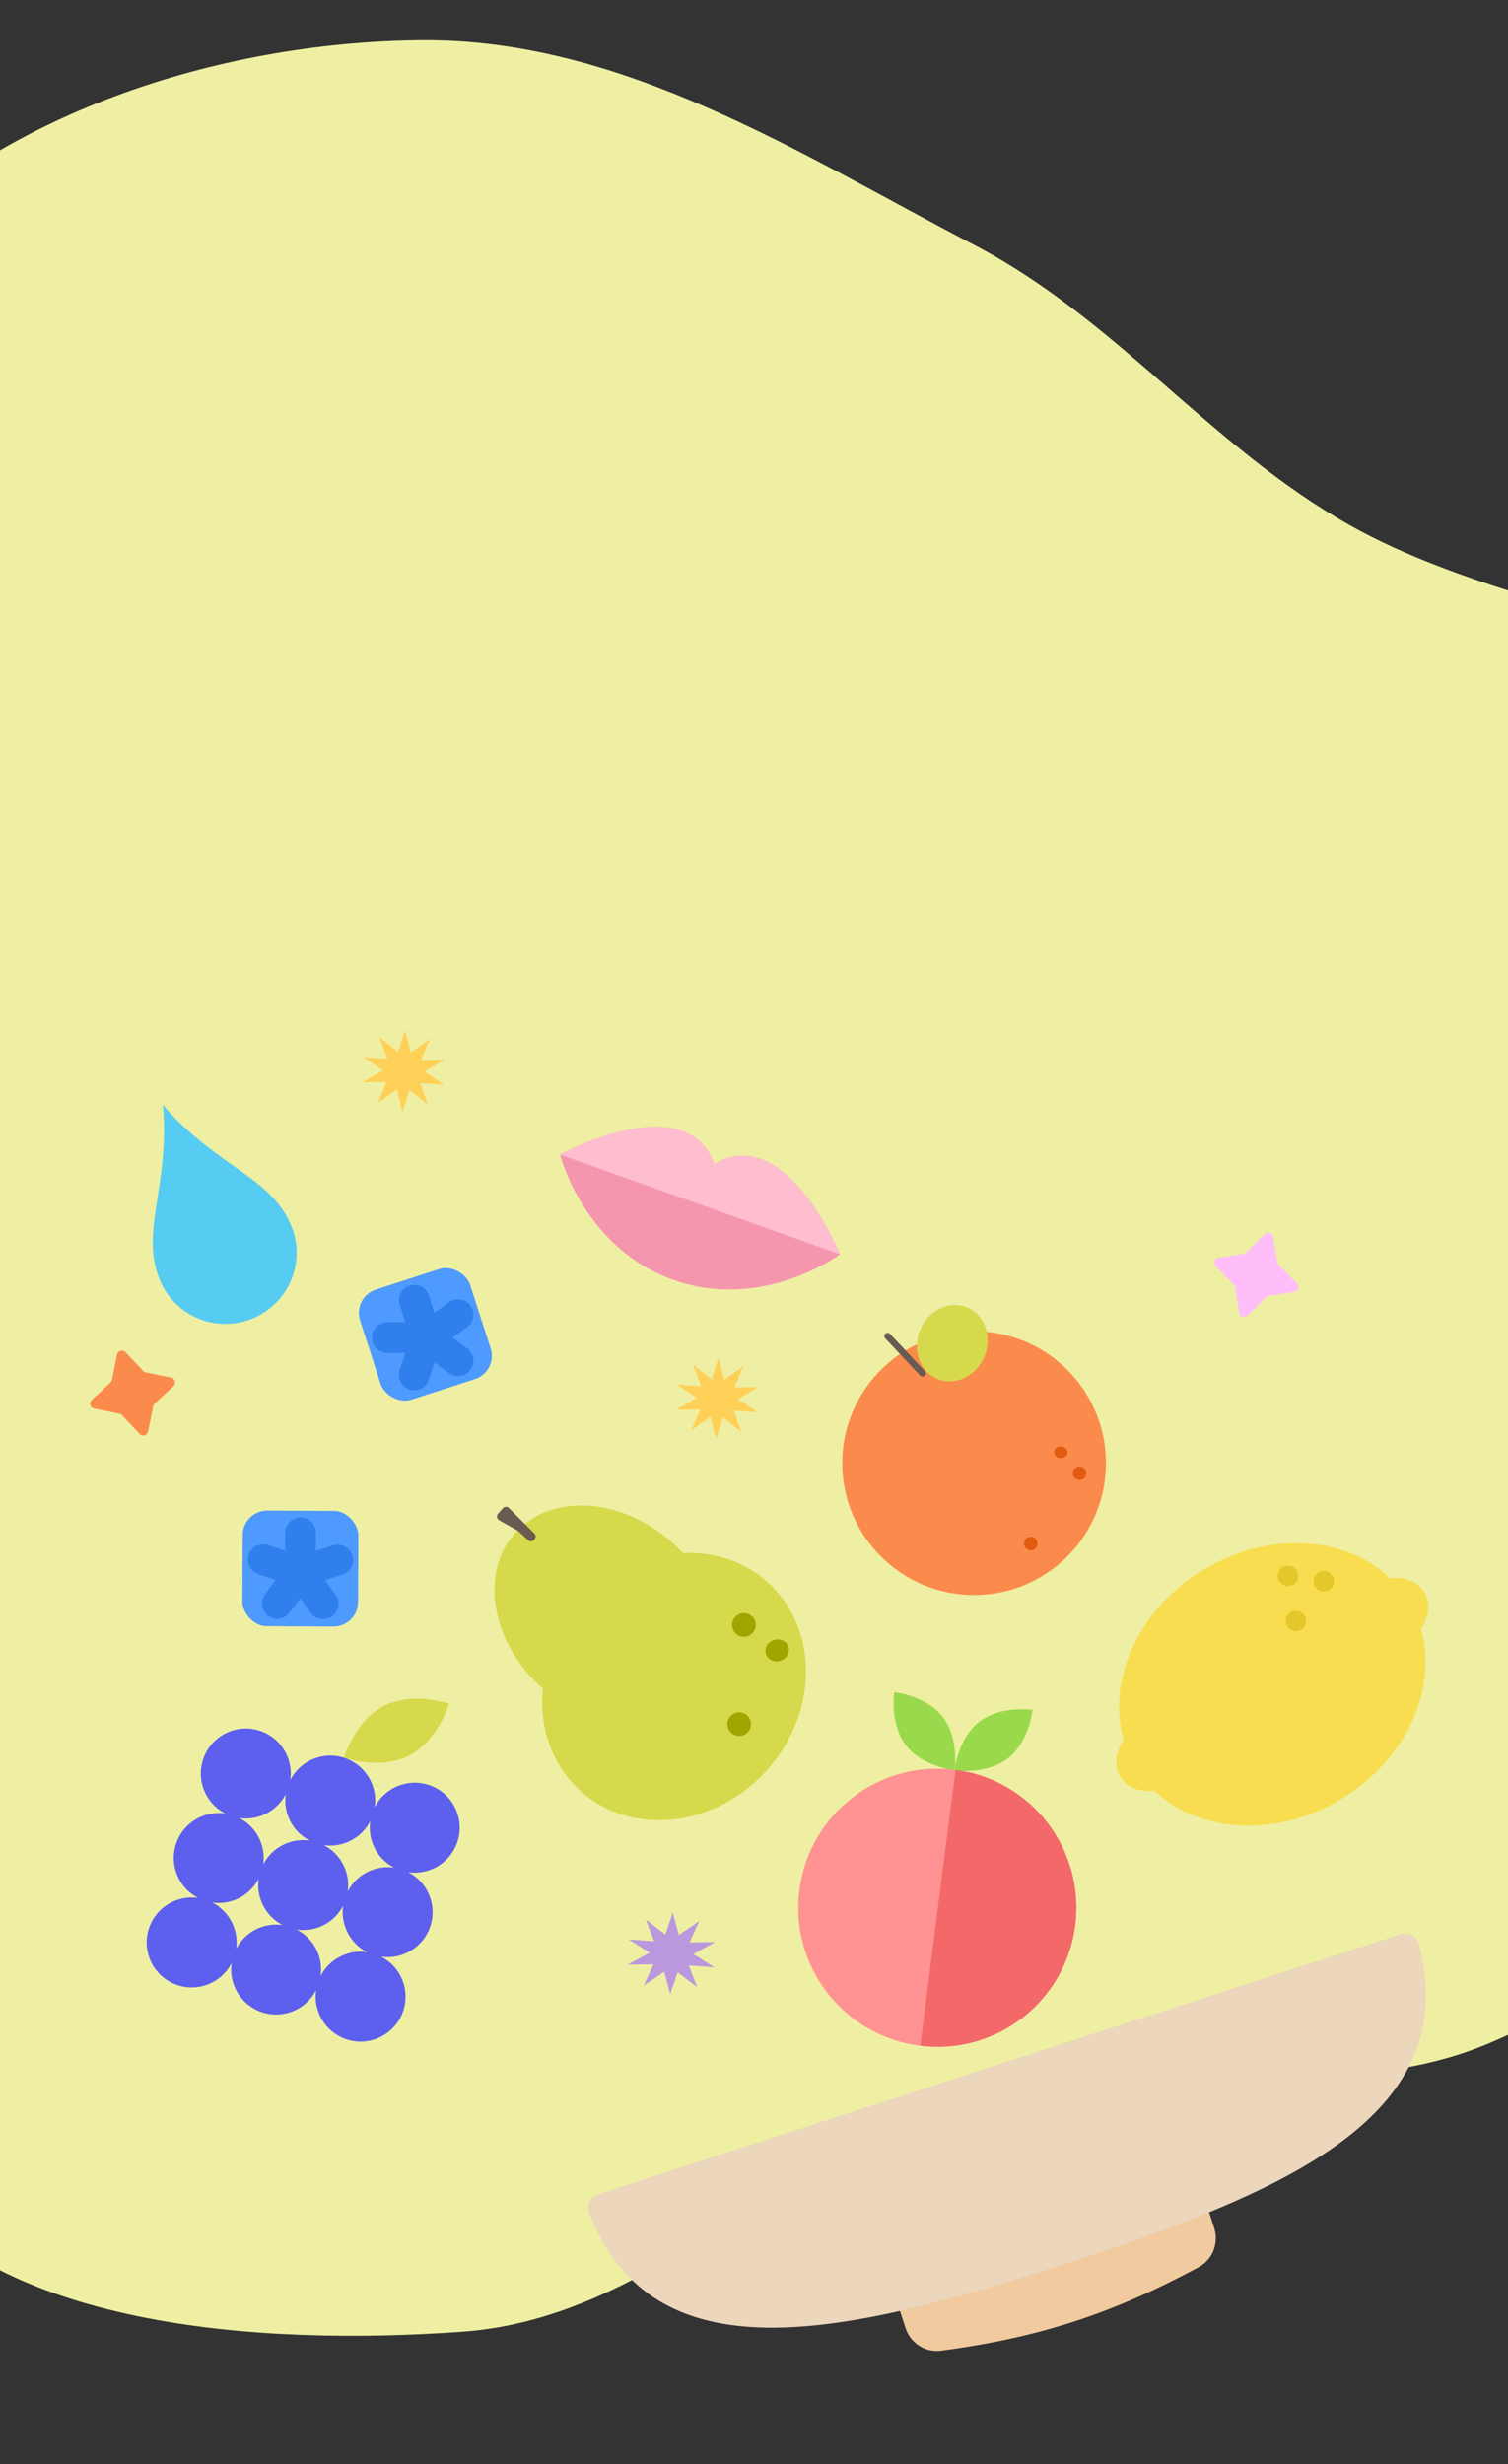 <svg width="393" height="642" viewBox="0 0 393 642" fill="none" xmlns="http://www.w3.org/2000/svg">
<rect x="0" y="0" width="393" height="642" fill="#333333" stroke="none"/>
<path d="M253.828 63.789C290.967 83.167 315.233 116.222 351.594 136.747C392.927 160.079 447.235 162.149 482.159 192.679C520.741 226.408 556.672 269.976 558.577 317.691C560.48 365.368 523.002 406.542 492.241 445.24C464.33 480.354 431.623 513.978 387.857 532.467C346.813 549.806 296.945 533.897 253.543 546.08C205.148 559.664 171.12 603.963 120.372 607.548C67.603 611.276 -2.668 606.676 -30.201 566.126C-62.076 519.182 -15.811 459.861 -16.891 405.395C-17.5 374.685 -27.277 345.652 -35.169 315.654C-45.159 277.685 -69.859 243.122 -69.811 204.257C-69.751 156.486 -68.791 103.276 -34.861 66.627C-1.122 30.185 56.09 11.006 109.59 10.48C162.049 9.964 208.305 40.038 253.828 63.789Z" fill="#EEEFA2"/>
<circle cx="253.86" cy="381.232" r="34.365" transform="rotate(1.769 253.86 381.232)" fill="#FB8B4C"/>
<rect x="230.108" y="348.104" width="1.718" height="15.02" rx="0.859" transform="rotate(-43.231 230.108 348.104)" fill="#6A5B52"/>
<ellipse cx="248.172" cy="349.976" rx="9.073" ry="10.081" transform="rotate(22.457 248.172 349.976)" fill="#D6D94B"/>
<circle cx="281.335" cy="383.85" r="1.769" transform="rotate(1.769 281.335 383.85)" fill="#E15C11"/>
<ellipse cx="276.448" cy="378.39" rx="1.769" ry="1.516" transform="rotate(1.769 276.448 378.39)" fill="#E15C11"/>
<circle cx="268.635" cy="402.166" r="1.769" transform="rotate(1.769 268.635 402.166)" fill="#E15C11"/>
<ellipse cx="158.275" cy="420.914" rx="25.434" ry="32.237" transform="rotate(-48.223 158.275 420.914)" fill="#D6D94B"/>
<ellipse cx="175.672" cy="439.441" rx="36.517" ry="32.555" transform="rotate(-48.223 175.672 439.441)" fill="#D6D94B"/>
<path d="M130.081 396.092C129.474 395.749 129.337 394.936 129.797 394.413L131.056 392.983C131.474 392.508 132.206 392.485 132.654 392.932L139.257 399.539C139.665 399.948 139.686 400.604 139.304 401.038L139.173 401.187C138.767 401.649 138.06 401.686 137.608 401.269L135.104 398.963C135.042 398.906 134.974 398.856 134.9 398.815L130.081 396.092Z" fill="#6A5B52"/>
<ellipse cx="202.54" cy="430.016" rx="3.082" ry="2.825" transform="rotate(-18.223 202.54 430.016)" fill="#A1A500"/>
<circle cx="193.873" cy="423.405" r="3.082" transform="rotate(-18.223 193.873 423.405)" fill="#A1A500"/>
<circle cx="192.641" cy="449.229" r="3.082" transform="rotate(-18.223 192.641 449.229)" fill="#A1A500"/>
<ellipse cx="331.574" cy="438.884" rx="41.638" ry="34.854" transform="rotate(-31.251 331.574 438.884)" fill="#F8DD50"/>
<ellipse cx="300.977" cy="457.451" rx="10.526" ry="8.655" transform="rotate(-31.251 300.977 457.451)" fill="#F8DD50"/>
<ellipse cx="362.17" cy="420.317" rx="10.526" ry="8.655" transform="rotate(-31.251 362.17 420.317)" fill="#F8DD50"/>
<circle cx="335.659" cy="410.597" r="2.672" transform="rotate(-36.562 335.659 410.597)" fill="#E4C72A"/>
<circle cx="345.004" cy="411.983" r="2.672" transform="rotate(-36.562 345.004 411.983)" fill="#E4C72A"/>
<circle cx="337.733" cy="422.366" r="2.672" transform="rotate(-36.562 337.733 422.366)" fill="#E4C72A"/>
<path d="M65.988 343.474C61.464 345.39 56.366 345.438 51.818 343.607C47.269 341.777 43.642 338.218 41.734 333.713C38.779 326.735 39.806 320.133 41.057 312.089C42.03 305.832 43.138 298.703 42.615 289.846C42.584 289.329 42.416 287.821 42.416 287.821C42.416 287.821 42.419 287.823 42.422 287.828C42.422 287.822 42.422 287.819 42.422 287.819C42.422 287.819 43.388 288.988 43.738 289.371C49.734 295.909 55.626 300.074 60.797 303.729C67.444 308.428 72.9 312.285 75.855 319.262C77.763 323.767 77.795 328.849 75.945 333.39C74.108 337.898 70.481 341.571 65.988 343.474Z" fill="#56CCF2"/>
<path d="M186.168 303.332C178.737 282.972 145.96 300.83 145.96 300.83C145.96 300.83 151.992 325.12 175.442 333.467C198.892 341.815 218.915 326.798 218.915 326.798C218.915 326.798 204.793 292.247 186.168 303.332Z" fill="#F596AF"/>
<path d="M186.168 303.332C178.737 282.972 145.96 300.83 145.96 300.83C145.96 300.83 159.866 305.78 183.316 314.127C206.766 322.474 218.915 326.798 218.915 326.798C218.915 326.798 204.793 292.247 186.168 303.332Z" fill="#FFBECF"/>
<circle cx="244.267" cy="497.072" r="36.231" transform="rotate(7.284 244.267 497.072)" fill="#FF9292"/>
<path d="M269.088 445.534C269.088 445.534 268.243 453.839 262.634 458.176C257.025 462.514 248.776 461.242 248.776 461.242C248.776 461.242 249.62 452.938 255.229 448.601C260.838 444.263 269.088 445.534 269.088 445.534Z" fill="#9AD94B"/>
<path d="M248.773 461.242C248.773 461.242 240.469 460.398 236.131 454.789C231.793 449.18 233.065 440.93 233.065 440.93C233.065 440.93 241.369 441.774 245.707 447.383C250.044 452.992 248.773 461.242 248.773 461.242Z" fill="#9AD94B"/>
<path d="M239.828 533.03C249.319 534.243 258.905 531.62 266.477 525.738C274.05 519.856 278.988 511.197 280.207 501.665C281.425 492.133 278.823 482.51 272.974 474.913C267.124 467.315 258.506 462.365 249.015 461.152L244.422 497.091L239.828 533.03Z" fill="#F36969"/>
<path d="M117.022 443.91C117.022 443.91 114.214 453.514 106.655 457.403C99.097 461.292 89.65 457.993 89.65 457.993C89.65 457.993 92.457 448.388 100.016 444.499C107.575 440.61 117.022 443.91 117.022 443.91Z" fill="#D6D94B"/>
<path fill-rule="evenodd" clip-rule="evenodd" d="M119.24 479.785C117.466 485.317 111.969 488.619 106.404 487.807C111.403 490.382 113.957 496.265 112.184 501.796C110.41 507.328 104.913 510.63 99.348 509.818C104.347 512.393 106.901 518.276 105.128 523.808C103.152 529.97 96.555 533.364 90.392 531.389C84.86 529.616 81.559 524.118 82.37 518.554C79.795 523.553 73.913 526.106 68.381 524.333C62.849 522.559 59.548 517.062 60.359 511.497C57.784 516.496 51.902 519.05 46.37 517.277C40.208 515.301 36.813 508.704 38.789 502.541C40.562 497.01 46.06 493.708 51.624 494.519C46.625 491.944 44.072 486.062 45.845 480.53C47.618 474.998 53.116 471.697 58.68 472.508C53.681 469.933 51.128 464.051 52.901 458.519C54.877 452.357 61.474 448.962 67.636 450.938C73.168 452.711 76.469 458.209 75.658 463.773C78.233 458.774 84.116 456.221 89.647 457.994C95.179 459.767 98.481 465.265 97.669 470.829C100.244 465.83 106.127 463.277 111.658 465.05C117.821 467.026 121.215 473.623 119.24 479.785ZM74.471 467.476C72.19 471.905 67.312 474.414 62.383 473.695C66.811 475.977 69.321 480.854 68.602 485.784C70.884 481.355 75.761 478.846 80.691 479.564C76.262 477.283 73.753 472.405 74.471 467.476ZM84.393 480.751C89.323 481.47 94.201 478.961 96.483 474.532C95.764 479.462 98.273 484.339 102.702 486.621C97.772 485.902 92.895 488.411 90.613 492.84C91.332 487.91 88.822 483.033 84.393 480.751ZM83.557 514.851C85.839 510.422 90.716 507.913 95.646 508.632C91.217 506.35 88.708 501.472 89.426 496.542C87.145 500.971 82.267 503.481 77.337 502.762C81.766 505.044 84.276 509.921 83.557 514.851ZM67.415 489.486C66.697 494.416 69.206 499.294 73.635 501.576C68.705 500.857 63.828 503.366 61.546 507.795C62.265 502.865 59.755 497.988 55.327 495.706C60.256 496.425 65.134 493.915 67.415 489.486Z" fill="#5D5FEF"/>
<path d="M329.604 321.585C330.352 320.845 331.624 321.257 331.796 322.295L332.889 328.908C332.932 329.173 333.057 329.418 333.246 329.609L337.961 334.373C338.702 335.121 338.29 336.393 337.251 336.565L330.638 337.658C330.373 337.702 330.128 337.827 329.937 338.016L325.173 342.731C324.425 343.471 323.153 343.059 322.981 342.02L321.888 335.407C321.844 335.142 321.719 334.898 321.531 334.707L316.816 329.943C316.075 329.194 316.487 327.922 317.526 327.751L324.139 326.658C324.404 326.614 324.649 326.489 324.84 326.3L329.604 321.585Z" fill="#FFBEF9"/>
<path d="M30.513 352.95C30.723 351.918 32.009 351.553 32.729 352.321L37.316 357.209C37.5 357.405 37.74 357.539 38.003 357.592L44.571 358.929C45.603 359.139 45.968 360.425 45.2 361.145L40.312 365.732C40.116 365.916 39.982 366.156 39.929 366.419L38.592 372.987C38.382 374.019 37.096 374.384 36.376 373.616L31.789 368.728C31.605 368.532 31.365 368.398 31.102 368.345L24.534 367.008C23.502 366.798 23.137 365.512 23.905 364.792L28.793 360.205C28.988 360.021 29.122 359.781 29.176 359.518L30.513 352.95Z" fill="#FB8B4C"/>
<path d="M187.266 353.743L188.751 359.545L193.766 355.973L191.384 361.487L197.658 361.408L192.319 364.527L197.455 367.97L191.199 367.504L193.235 373.154L188.45 369.28L186.61 374.979L185.125 369.177L180.11 372.749L182.491 367.235L176.218 367.314L181.556 364.195L176.421 360.752L182.677 361.218L180.641 355.568L185.425 359.442L187.266 353.743Z" fill="#FFD058"/>
<path d="M105.56 268.431L107.046 274.234L112.06 270.662L109.679 276.176L115.952 276.096L110.614 279.216L115.749 282.659L109.493 282.192L111.53 287.843L106.745 283.969L104.905 289.668L103.419 283.866L98.404 287.438L100.786 281.924L94.513 282.003L99.851 278.884L94.715 275.441L100.972 275.907L98.935 270.257L103.72 274.131L105.56 268.431Z" fill="#FFD058"/>
<path d="M175.327 498.34L176.91 504.145L182.213 500.582L179.702 506.092L186.343 506.024L180.697 509.134L186.141 512.587L179.516 512.109L181.682 517.763L176.61 513.88L174.671 519.577L173.088 513.772L167.785 517.334L170.296 511.824L163.655 511.893L169.301 508.782L163.857 505.33L170.482 505.808L168.316 500.153L173.389 504.036L175.327 498.34Z" fill="#BB98DD"/>
<path d="M234.593 602.286C233.101 597.681 235.624 592.739 240.229 591.248L304.003 570.586C308.607 569.094 313.549 571.618 315.041 576.222L316.421 580.481C317.702 584.436 316.032 588.763 312.372 590.732C290.043 602.744 270.931 609.064 245.254 612.483C241.139 613.031 237.255 610.505 235.976 606.555L234.593 602.286Z" fill="#F1CA9F"/>
<path d="M277.327 589.926C335.495 571.081 381.49 551.217 369.775 506.52C369.23 504.439 367.015 503.306 364.969 503.969L155.93 571.693C153.883 572.356 152.754 574.573 153.533 576.578C170.254 619.653 219.159 608.771 277.327 589.926Z" fill="#ECD6BC"/>
<rect x="91.877" y="337.972" width="30.136" height="30.136" rx="6.375" transform="rotate(-17.917 91.877 337.972)" fill="#4E9AFF"/>
<path d="M106.731 362.045C107.562 362.318 108.421 362.302 109.196 362.051C110.364 361.673 111.343 360.765 111.759 359.518C111.76 359.515 111.761 359.512 111.762 359.509C111.764 359.506 111.765 359.503 111.765 359.5L111.767 359.496C111.768 359.493 111.769 359.49 111.77 359.487L113.224 355.019L117.018 357.79C117.022 357.793 117.025 357.795 117.029 357.798C117.031 357.799 117.032 357.8 117.034 357.801C118.816 359.09 121.311 358.694 122.603 356.915C123.897 355.136 123.505 352.631 121.734 351.324L121.73 351.32C121.727 351.317 121.724 351.315 121.72 351.313L117.931 348.539L121.725 345.782C123.508 344.487 123.905 341.975 122.611 340.185C121.316 338.396 118.812 337.991 117.027 339.285L113.231 342.036L111.781 337.559C111.099 335.457 108.84 334.297 106.745 334.975C104.65 335.652 103.497 337.915 104.176 340.02L105.618 344.495L100.93 344.487C100.929 344.488 100.926 344.488 100.924 344.488C100.921 344.488 100.918 344.488 100.916 344.488C98.718 344.49 96.932 346.281 96.93 348.486C96.929 350.691 98.712 352.489 100.907 352.504C100.909 352.504 100.911 352.504 100.913 352.505L100.921 352.505L100.925 352.505L105.613 352.519L104.165 356.987C104.165 356.989 104.164 356.992 104.163 356.994C104.162 356.996 104.161 356.999 104.161 357.001C103.489 359.098 104.64 361.36 106.731 362.045Z" fill="#2F80ED"/>
<rect x="63.291" y="393.553" width="30.136" height="30.136" rx="6.375" transform="rotate(0.29 63.291 393.553)" fill="#4E9AFF"/>
<path d="M69.88 421.062C70.585 421.581 71.404 421.833 72.22 421.837C73.447 421.844 74.661 421.286 75.445 420.232C75.448 420.229 75.45 420.227 75.452 420.225C75.454 420.222 75.456 420.22 75.457 420.217L75.46 420.213C75.462 420.211 75.464 420.208 75.466 420.206L78.243 416.416L80.981 420.234C80.984 420.238 80.987 420.241 80.989 420.244C80.99 420.246 80.992 420.248 80.993 420.25C82.283 422.031 84.777 422.434 86.56 421.148C88.345 419.862 88.755 417.359 87.482 415.564L87.479 415.56C87.476 415.556 87.475 415.553 87.472 415.55L84.739 411.731L89.205 410.298C91.303 409.625 92.465 407.363 91.794 405.258C91.124 403.153 88.871 401.987 86.771 402.658L82.306 404.085L82.328 399.379C82.337 397.17 80.553 395.362 78.351 395.351C76.149 395.34 74.347 397.129 74.334 399.341L74.306 404.043L69.855 402.57C69.853 402.57 69.851 402.57 69.849 402.569C69.846 402.569 69.844 402.567 69.841 402.566C67.752 401.882 65.496 403.026 64.806 405.12C64.116 407.213 65.248 409.479 67.329 410.179C67.331 410.18 67.332 410.18 67.334 410.181L67.341 410.184L67.345 410.185L71.794 411.663L69.023 415.455C69.022 415.457 69.02 415.459 69.019 415.461C69.017 415.463 69.016 415.465 69.015 415.467C67.721 417.249 68.108 419.757 69.88 421.062Z" fill="#2F80ED"/>
</svg>
